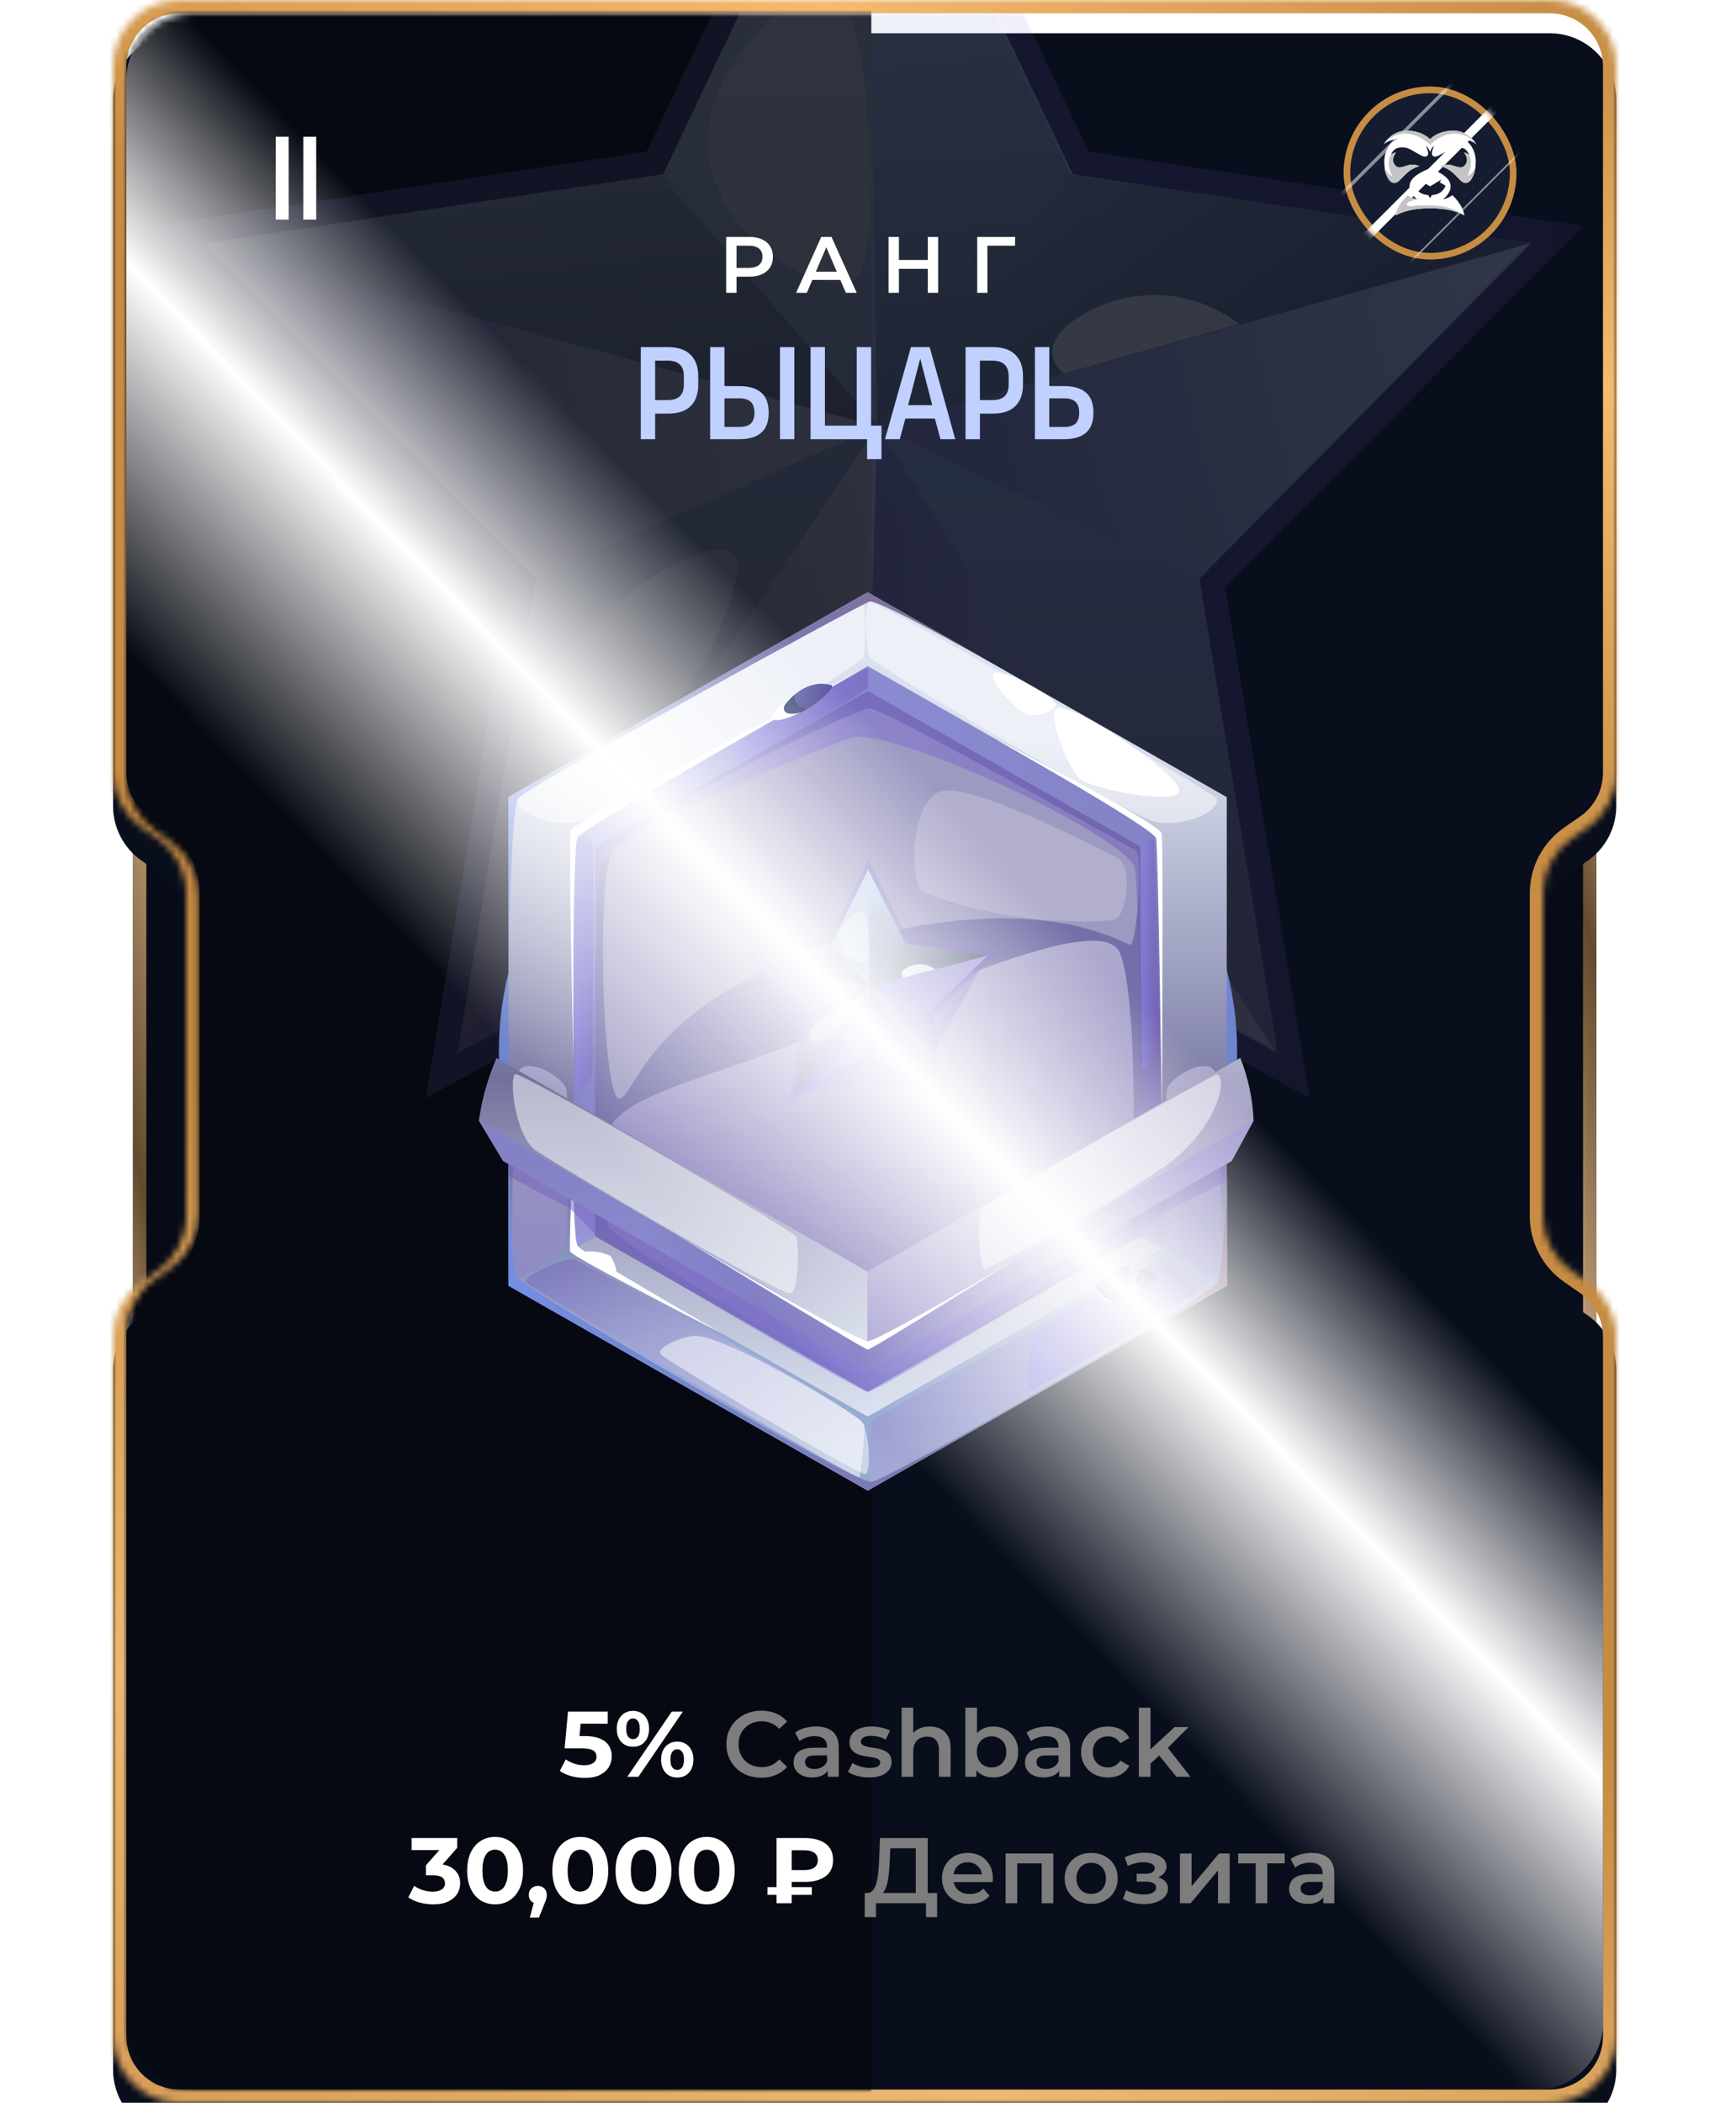 <svg width="261" height="316" viewBox="0 0 261 316" fill="none" xmlns="http://www.w3.org/2000/svg">
<g filter="url(#filter0_b_6297_50503)">
<path d="M25 309.983C22.239 309.983 20 307.745 20 304.983L20 12C20 9.238 22.239 7 25 7L57 7L57 309.983L25 309.983Z" fill="url(#paint0_linear_6297_50503)"/>
<path d="M25 308.983C22.791 308.983 21 307.193 21 304.983L21 12C21 9.791 22.791 8 25 8L56 8L56 308.983L25 308.983Z" stroke="url(#paint1_linear_6297_50503)" stroke-width="2"/>
</g>
<g filter="url(#filter1_b_6297_50503)">
<path d="M235 7C237.761 7 240 9.239 240 12L240 304.984C240 307.745 237.761 309.984 235 309.984L203 309.984L203 7L235 7Z" fill="url(#paint2_linear_6297_50503)"/>
<path d="M235 8C237.209 8 239 9.791 239 12L239 304.984C239 307.193 237.209 308.984 235 308.984L204 308.984L204 8L235 8Z" stroke="url(#paint3_linear_6297_50503)" stroke-width="2"/>
</g>
<mask id="path-5-inside-1_6297_50503" fill="white">
<path fill-rule="evenodd" clip-rule="evenodd" d="M17 10C17 4.477 21.477 0 27 0H233C238.523 0 243 4.477 243 10V116.123C243 119.396 241.398 122.462 238.711 124.332L236.289 126.016C233.602 127.885 232 130.952 232 134.225V157V160V182.775C232 186.048 233.602 189.115 236.289 190.984L238.711 192.668C241.398 194.538 243 197.604 243 200.877V306C243 311.523 238.523 316 233 316H27C21.477 316 17 311.523 17 306V200.877C17 197.604 18.602 194.538 21.289 192.668L23.711 190.984C26.398 189.115 28 186.048 28 182.775L28 160V157L28 134.225C28 130.952 26.398 127.885 23.711 126.016L21.289 124.332C18.602 122.462 17 119.396 17 116.123V10Z"/>
</mask>
<g filter="url(#filter2_i_6297_50503)">
<path fill-rule="evenodd" clip-rule="evenodd" d="M17 10C17 4.477 21.477 0 27 0H233C238.523 0 243 4.477 243 10V116.123C243 119.396 241.398 122.462 238.711 124.332L236.289 126.016C233.602 127.885 232 130.952 232 134.225V157V160V182.775C232 186.048 233.602 189.115 236.289 190.984L238.711 192.668C241.398 194.538 243 197.604 243 200.877V306C243 311.523 238.523 316 233 316H27C21.477 316 17 311.523 17 306V200.877C17 197.604 18.602 194.538 21.289 192.668L23.711 190.984C26.398 189.115 28 186.048 28 182.775L28 160V157L28 134.225C28 130.952 26.398 127.885 23.711 126.016L21.289 124.332C18.602 122.462 17 119.396 17 116.123V10Z" fill="#090E1C"/>
</g>
<path d="M28 160H30H28ZM28 157H26H28ZM21.289 124.332L22.431 122.69L21.289 124.332ZM21.289 192.668L20.147 191.026L21.289 192.668ZM238.711 192.668L237.569 194.31L238.711 192.668ZM23.711 126.016L22.569 127.658L23.711 126.016ZM236.289 126.016L235.147 124.374L236.289 126.016ZM238.711 124.332L239.853 125.974L238.711 124.332ZM236.289 190.984L237.431 189.342L236.289 190.984ZM23.711 190.984L24.853 192.626L23.711 190.984ZM233 -2H27V2H233V-2ZM245 116.123V10H241V116.123H245ZM237.431 127.658L239.853 125.974L237.569 122.69L235.147 124.374L237.431 127.658ZM234 157V134.225H230V157H234ZM234 160V157H230V160H234ZM234 182.775V160H230V182.775H234ZM239.853 191.026L237.431 189.342L235.147 192.626L237.569 194.31L239.853 191.026ZM245 306V200.877H241V306H245ZM27 318H233V314H27V318ZM15 200.877V306H19V200.877H15ZM22.431 194.31L24.853 192.626L22.569 189.342L20.147 191.026L22.431 194.31ZM30 182.775L30 160H26L26 182.775H30ZM30 160V157H26V160H30ZM30 157L30 134.225H26L26 157H30ZM24.853 124.374L22.431 122.69L20.147 125.974L22.569 127.658L24.853 124.374ZM15 10V116.123H19V10H15ZM22.431 122.69C20.282 121.194 19 118.741 19 116.123H15C15 120.051 16.923 123.73 20.147 125.974L22.431 122.69ZM19 200.877C19 198.259 20.282 195.806 22.431 194.31L20.147 191.026C16.923 193.27 15 196.949 15 200.877H19ZM27 314C22.582 314 19 310.418 19 306H15C15 312.627 20.373 318 27 318V314ZM241 306C241 310.418 237.418 314 233 314V318C239.627 318 245 312.627 245 306H241ZM237.569 194.31C239.718 195.806 241 198.259 241 200.877H245C245 196.949 243.077 193.27 239.853 191.026L237.569 194.31ZM30 134.225C30 130.297 28.077 126.618 24.853 124.374L22.569 127.658C24.718 129.153 26 131.606 26 134.225H30ZM235.147 124.374C231.923 126.618 230 130.297 230 134.225H234C234 131.606 235.282 129.153 237.431 127.658L235.147 124.374ZM241 116.123C241 118.741 239.718 121.194 237.569 122.69L239.853 125.974C243.077 123.73 245 120.051 245 116.123H241ZM230 182.775C230 186.703 231.923 190.382 235.147 192.626L237.431 189.342C235.282 187.847 234 185.394 234 182.775H230ZM27 -2C20.373 -2 15 3.373 15 10H19C19 5.582 22.582 2 27 2V-2ZM24.853 192.626C28.077 190.382 30 186.703 30 182.775H26C26 185.394 24.718 187.847 22.569 189.342L24.853 192.626ZM233 2C237.418 2 241 5.582 241 10H245C245 3.373 239.627 -2 233 -2V2Z" fill="url(#paint4_linear_6297_50503)" mask="url(#path-5-inside-1_6297_50503)"/>
<mask id="mask0_6297_50503" style="mask-type:alpha" maskUnits="userSpaceOnUse" x="19" y="2" width="222" height="312">
<path fill-rule="evenodd" clip-rule="evenodd" d="M19 12C19 6.477 23.477 2 29 2H231C236.523 2 241 6.477 241 12V116.602C241 119.867 239.406 122.927 236.73 124.798L234.465 126.382C231.789 128.253 230.195 131.312 230.195 134.577V157.013V159.975V182.41C230.195 185.675 231.789 188.735 234.465 190.606L236.73 192.19C239.406 194.061 241 197.12 241 200.385V304C241 309.523 236.523 314 231 314H29C23.477 314 19 309.523 19 304V200.386C19 197.121 20.594 194.062 23.27 192.191L25.537 190.606C28.213 188.735 29.807 185.675 29.807 182.41L29.807 157.013L29.807 134.577C29.807 131.312 28.213 128.253 25.537 126.382L23.27 124.796C20.594 122.925 19 119.866 19 116.601V12Z" fill="#090E1C"/>
</mask>
<g mask="url(#mask0_6297_50503)">
<rect x="18" y="317" width="317" height="113" transform="rotate(-90 18 317)" fill="#060911"/>
<g style="mix-blend-mode:hard-light" opacity="0.2">
<path style="mix-blend-mode:multiply" opacity="0.5" d="M130.461 128.767L64.028 165L76.73 88.281L23 33.972L97.244 22.767L130.461 -47L163.677 22.767L238 33.972L184.191 88.281L196.894 165L130.461 128.767Z" fill="url(#paint5_linear_6297_50503)"/>
<path d="M230.195 36.59L194.375 31.192L184.591 29.72L161.316 26.203L130.467 -38.575L99.696 26.203L30.738 36.59L80.603 86.973L68.847 158.13L130.467 124.514L192.087 158.13L180.331 86.973L230.195 36.59Z" fill="url(#paint6_linear_6297_50503)"/>
<path style="mix-blend-mode:multiply" opacity="0.5" d="M30.43 36.591L131.894 64.072L80.294 86.974L30.43 36.591Z" fill="url(#paint7_linear_6297_50503)"/>
<path style="mix-blend-mode:multiply" opacity="0.5" d="M229.875 36.591L131.883 64.072L180.011 86.974L229.875 36.591Z" fill="url(#paint8_linear_6297_50503)"/>
<path style="mix-blend-mode:multiply" opacity="0.5" d="M130.144 124.516L131.88 64.073L68.445 158.132L130.144 124.516Z" fill="url(#paint9_linear_6297_50503)"/>
<path style="mix-blend-mode:multiply" opacity="0.5" d="M191.772 158.132L131.888 64.073L130.152 124.516L191.772 158.132Z" fill="url(#paint10_linear_6297_50503)"/>
<path style="mix-blend-mode:color-dodge" opacity="0.5" d="M130.152 -38.575L131.888 64.071L160.923 26.203L130.152 -38.575Z" fill="url(#paint11_linear_6297_50503)"/>
<path style="mix-blend-mode:color-dodge" opacity="0.5" d="M229.875 36.59L131.883 64.072L160.918 26.203L229.875 36.59Z" fill="url(#paint12_linear_6297_50503)"/>
<path style="mix-blend-mode:color-dodge" opacity="0.5" d="M229.875 36.59L131.883 64.072L160.918 26.203L229.875 36.59Z" fill="url(#paint13_linear_6297_50503)"/>
<path style="mix-blend-mode:color-dodge" opacity="0.5" d="M99.309 26.203L131.894 64.072L30.43 36.59L99.309 26.203Z" fill="url(#paint14_linear_6297_50503)"/>
<g style="mix-blend-mode:color-dodge" opacity="0.8">
<path d="M160.686 48.697C155.558 53.195 159.976 56.14 159.976 56.14L186.328 48.697C182.614 45.86 178.121 44.33 173.507 44.33C168.894 44.33 164.401 45.86 160.686 48.697Z" fill="white"/>
</g>
<path style="mix-blend-mode:multiply" opacity="0.5" d="M68.848 158.131C68.848 158.131 115.556 135.312 130.468 128.932L192.246 158.131L130.626 124.516L68.848 158.131Z" fill="url(#paint15_linear_6297_50503)"/>
<g style="mix-blend-mode:soft-light" opacity="0.4">
<path d="M107.498 14.998C100.95 33.809 125.961 46.978 129.274 41.17C132.588 35.363 130.537 3.056 126.276 -1.36C122.016 -5.777 110.181 7.309 107.498 14.998Z" fill="#F7FFFF"/>
</g>
<g style="mix-blend-mode:soft-light" opacity="0.4">
<path d="M87.068 111.592C100.402 113.392 107.818 97.77 110.737 87.055C115.077 69.634 63.003 108.157 87.068 111.592Z" fill="#F7FFFF"/>
</g>
</g>
</g>
<g filter="url(#filter3_f_6297_50503)">
<ellipse cx="130.5" cy="158" rx="55.5" ry="52" fill="#6E85CF"/>
</g>
<path d="M130.45 89L76.449 119.784V193.215L130.45 224L184.436 193.215V119.784L130.45 89Z" fill="url(#paint16_linear_6297_50503)"/>
<path d="M86.219 187.656V125.343L130.451 100.132L174.684 125.343V187.656L130.451 212.868L86.219 187.656Z" fill="url(#paint17_linear_6297_50503)"/>
<path d="M89.473 185.789V127.196L130.449 103.838L171.426 127.196V185.789L130.449 209.148L89.473 185.789Z" fill="#736FA8"/>
<g style="mix-blend-mode:soft-light" opacity="0.5">
<path d="M77.8 119.982C77.131 121.947 82.861 124.375 86.913 123.505C90.966 122.635 128.957 100.624 129.881 98.658C130.159 95.914 130.159 93.149 129.881 90.404C128.544 90.404 78.127 119.013 77.8 119.982Z" fill="white"/>
</g>
<g style="mix-blend-mode:soft-light" opacity="0.5">
<path d="M182.901 119.982C183.57 121.947 177.84 124.375 173.787 123.505C169.735 122.635 132.029 100.427 130.749 98.658C130.095 97.746 129.882 90.404 130.749 90.404C132.086 90.404 182.503 119.013 182.901 119.982Z" fill="white"/>
</g>
<path style="mix-blend-mode:multiply" opacity="0.5" d="M77.687 161.743C77.317 163.932 76.436 191.741 77.687 191.952C78.938 192.162 84.796 188.204 85.123 186.337C85.45 184.47 85.549 165.449 85.123 163.624C84.696 161.799 78.341 158.079 77.687 161.743Z" fill="url(#paint18_linear_6297_50503)"/>
<path style="mix-blend-mode:multiply" opacity="0.5" d="M182.901 161.743C183.257 163.932 184.138 191.741 182.901 191.952C181.664 192.162 175.792 188.204 175.465 186.337C175.138 184.47 175.024 165.449 175.465 163.624C175.906 161.799 182.333 158.079 182.901 161.743Z" fill="url(#paint19_linear_6297_50503)"/>
<path style="mix-blend-mode:multiply" opacity="0.5" d="M79.109 192.71C79.764 193.665 128.404 222.049 129.129 222.049C129.499 222.049 129.982 215.03 129.982 214.202C129.982 212.012 86.986 189.468 86.233 189.257C85.095 188.948 78.441 191.742 79.109 192.71Z" fill="url(#paint20_linear_6297_50503)"/>
<path style="mix-blend-mode:multiply" opacity="0.5" d="M181.878 193.454C181.224 194.394 131.688 222.694 130.949 222.694C130.76 219.658 130.817 216.611 131.119 213.584C132.683 212.039 173.774 189.467 174.456 189.256C175.565 188.948 182.546 192.485 181.878 193.454Z" fill="url(#paint21_linear_6297_50503)"/>
<path style="mix-blend-mode:multiply" opacity="0.5" d="M91.351 184.231C88.507 168.004 90.057 166.979 110.46 160.115C130.863 153.25 165.371 135.577 168.399 143.269C171.428 150.962 170.39 183.614 169.693 185.382C168.996 187.151 133.394 207.379 130.451 207.435C127.508 207.492 91.664 186.056 91.351 184.231Z" fill="url(#paint22_linear_6297_50503)"/>
<g style="mix-blend-mode:soft-light" opacity="0.3">
<path d="M170.543 127.603C169.818 127.435 132.794 106.308 130.733 106.463C128.671 106.617 102.936 118.521 92.344 127.519C89.5 129.92 90.552 165.758 93.154 165.098C95.756 164.438 97.704 149.951 126.368 141.809C154.576 133.794 166.861 140.729 169.918 141.978C170.771 142.343 172.179 127.996 170.543 127.603Z" fill="white"/>
</g>
<path style="mix-blend-mode:multiply" opacity="0.5" d="M86.219 187.657V125.344L130.451 100.076L174.684 125.344V187.657L171.428 185.86C171.428 185.86 171.627 131.689 170.447 129.99C166.182 123.94 133.48 109.201 128.148 110.843C122.816 112.485 93.555 124.74 90.299 129.892C89.205 131.563 89.475 185.86 89.475 185.86L86.219 187.657Z" fill="url(#paint23_linear_6297_50503)"/>
<g style="mix-blend-mode:soft-light" opacity="0.2">
<path d="M138.713 133.921C149.732 138.877 166.339 138.975 167.86 138.02C169.382 137.066 170.377 130.103 168.003 128.924C165.628 127.745 146.675 117.792 141.699 118.873C136.723 119.954 136.765 132.981 138.713 133.921Z" fill="white"/>
</g>
<path d="M76.45 142.146C76.45 141.992 76.919 121.441 77.872 119.981C78.825 118.521 129.285 90.797 130.749 90.404C132.214 90.011 151.181 100.82 151.181 100.82L130.451 89L76.422 119.784L76.45 142.146Z" fill="url(#paint24_linear_6297_50503)"/>
<path d="M149.773 111.15C149.773 111.15 173.489 124.472 173.816 125.974C174.143 127.476 174.684 167.736 174.684 167.736C174.684 167.736 174.897 127.027 174.684 125.342C174.47 123.658 149.773 111.15 149.773 111.15Z" fill="white"/>
<path d="M86.221 159.497C86.221 159.497 85.424 125.807 85.822 124.712C86.221 123.617 130.453 100.132 130.453 100.132C130.453 100.132 87.799 124.234 86.875 125.765C85.95 127.295 86.221 159.497 86.221 159.497Z" fill="white"/>
<path style="mix-blend-mode:multiply" d="M76.451 193.215L130.479 224L184.508 193.215V176.497C184.508 176.497 183.997 191.096 182.902 192.878C181.807 194.661 133.423 222.512 130.949 222.694C128.475 222.877 79.109 193.875 77.688 191.952C76.266 190.029 76.394 155.791 76.394 155.791L76.451 193.215Z" fill="url(#paint25_linear_6297_50503)"/>
<path d="M86.219 171.709C86.219 171.709 86.062 186.069 86.873 187.263C87.683 188.456 108.655 200.43 108.655 200.43C108.655 200.43 85.906 188.835 85.707 188.077C85.508 187.319 86.219 171.709 86.219 171.709Z" fill="white"/>
<g style="mix-blend-mode:soft-light" opacity="0.5">
<path d="M104.49 200.739C102.883 200.739 98.419 202.508 99.386 203.547C100.352 204.586 126.94 220.392 129.969 221.515C130.964 221.88 130.865 215.633 129.542 213.612C128.974 212.741 109.424 200.725 104.49 200.739Z" fill="white"/>
</g>
<path d="M149.459 101.113C148.166 101.464 152.502 106.855 154.564 107.332C156.625 107.809 159.441 106.363 158.459 105.381C157.478 104.398 151.464 100.58 149.459 101.113Z" fill="white"/>
<path d="M159.071 106.463C157.095 106.982 160.721 115.489 162.27 117.005C163.82 118.521 177.612 121.217 177.285 118.718C176.958 116.219 161.83 105.733 159.071 106.463Z" fill="white"/>
<path style="mix-blend-mode:multiply" opacity="0.5" d="M155.347 200.88C154.181 205.891 154.366 208.853 155.02 208.881C155.674 208.91 179.29 194.886 179.93 194.282C180.57 193.679 176.148 189.622 174.371 189.903C172.594 190.183 155.788 198.999 155.347 200.88Z" fill="url(#paint26_linear_6297_50503)"/>
<path style="mix-blend-mode:multiply" opacity="0.5" d="M89.061 126.776C88.492 125.092 86.744 125.106 86.587 126.987C86.431 128.868 86.161 163.779 86.857 163.835C87.554 163.892 89.061 162.165 89.061 161.365C89.061 160.565 89.346 127.576 89.061 126.776Z" fill="url(#paint27_linear_6297_50503)"/>
<path style="mix-blend-mode:multiply" opacity="0.5" d="M171.812 126.984C171.726 127.658 171.385 160.675 171.812 160.675C172.238 160.675 174.2 159.116 174.2 158.316C174.2 157.516 173.717 126.353 173.489 126.184C173.262 126.016 171.883 126.451 171.812 126.984Z" fill="url(#paint28_linear_6297_50503)"/>
<path style="mix-blend-mode:multiply" opacity="0.5" d="M130.453 103.305C130.453 103.951 111.415 114.675 110.974 114.675C110.534 114.675 110.69 111.784 111.301 111.377C111.913 110.97 130.297 100.048 130.453 100.413C130.517 101.376 130.517 102.342 130.453 103.305Z" fill="url(#paint29_linear_6297_50503)"/>
<path d="M169.721 190.156C168.512 190.156 164.403 192.458 164.716 193.624C165.029 194.789 167.56 196.01 168.2 195.35C168.839 194.69 170.517 190.184 169.721 190.156Z" fill="#394773"/>
<path d="M171.286 190.968C170.874 191.347 169.964 192.695 170.831 193.355C171.698 194.015 174.243 192.274 173.859 191.755C173.475 191.235 171.826 190.477 171.286 190.968Z" fill="#394773"/>
<path style="mix-blend-mode:multiply" opacity="0.5" d="M165.314 192.457C164.304 193.861 168.456 194.717 168.996 193.566C169.537 192.415 170.418 190.029 169.721 190.155C168.121 190.649 166.627 191.429 165.314 192.457Z" fill="url(#paint30_linear_6297_50503)"/>
<path d="M164.73 193.286C165.014 194.07 165.568 194.73 166.294 195.153C167.261 195.715 168.1 195.588 168.341 195.153C168.102 195.434 167.773 195.626 167.409 195.697C167.044 195.768 166.666 195.715 166.336 195.546C164.417 194.648 164.73 193.286 164.73 193.286Z" fill="#DAE1EF"/>
<path style="mix-blend-mode:multiply" opacity="0.5" d="M171.743 190.996C170.804 191.993 171.544 193.439 172.07 193.355C172.596 193.27 174.16 192.246 173.861 191.754C173.563 191.263 171.956 190.786 171.743 190.996Z" fill="url(#paint31_linear_6297_50503)"/>
<path d="M171.285 190.969C171.285 190.969 170.418 192.134 170.773 192.808C171.128 193.481 171.598 193.481 171.598 193.481C171.598 193.481 170.489 194.113 170.29 193.369C170.234 192.918 170.296 192.461 170.47 192.041C170.644 191.62 170.925 191.251 171.285 190.969Z" fill="#DAE1EF"/>
<path d="M124.895 102.938C121.98 102.18 119.634 104.033 118.355 105.465C117.075 106.897 117.786 107.753 119.392 107.473C120.999 107.192 126.118 103.261 124.895 102.938Z" fill="#394773"/>
<path style="mix-blend-mode:multiply" opacity="0.5" d="M124.89 102.939C123.972 102.756 123.025 102.778 122.117 103.004C121.209 103.23 120.364 103.654 119.644 104.244C118.862 104.932 120.397 106.869 121.463 106.462C122.53 106.055 125.786 103.248 124.89 102.939Z" fill="url(#paint32_linear_6297_50503)"/>
<path d="M119.077 104.736C119.077 104.736 115.792 106.856 116.162 107.909C116.532 108.962 120.427 107.038 120.427 107.038C120.427 107.038 118.394 107.698 117.925 106.8C117.456 105.901 119.077 104.736 119.077 104.736Z" fill="white"/>
<path d="M88.094 188.077C86.544 188.456 91.136 191.572 92.217 191.727C93.297 191.881 92.217 189.172 91.705 188.695C90.575 188.184 89.331 187.972 88.094 188.077Z" fill="white"/>
<path d="M130.408 191.083L74.659 158.979C73.348 161.981 72.454 165.145 72 168.384L75.64 174.448L130.408 205.864L185.176 174.448L188.461 168.384C188.36 165.158 187.687 161.974 186.47 158.979L130.408 191.083Z" fill="url(#paint33_linear_6297_50503)"/>
<path d="M75.64 174.447L72 168.383L130.408 202.157L188.475 168.383L185.162 174.447L130.408 205.863L75.64 174.447Z" fill="url(#paint34_linear_6297_50503)"/>
<path style="mix-blend-mode:multiply" opacity="0.5" d="M72 168.383L75.64 174.447L76.465 174.952V176.763C76.465 176.763 79.578 178.335 85.706 181.648C85.92 181.761 89.574 185.565 89.574 185.565C89.574 185.565 129.015 209.148 130.451 209.148C132.285 209.148 171.428 185.088 171.428 185.088C171.428 185.088 174.47 182.561 174.783 182.378L184.437 177.437V174.868L185.176 174.447L188.461 168.383L130.408 202.157L72 168.383Z" fill="url(#paint35_linear_6297_50503)"/>
<path style="mix-blend-mode:multiply" opacity="0.5" d="M130.406 191.083V202.158L188.459 168.384C188.306 165.164 187.634 161.989 186.468 158.979L130.406 191.083Z" fill="url(#paint36_linear_6297_50503)"/>
<g style="mix-blend-mode:soft-light" opacity="0.5">
<path d="M77.53 161.42C76.463 161.42 77.331 170.741 80.573 172.875C85.719 176.286 116.744 194.282 118.777 194.352C120.199 194.352 120.113 186.449 119.687 185.845C118.919 184.68 79.108 161.42 77.53 161.42Z" fill="white"/>
</g>
<g style="mix-blend-mode:soft-light" opacity="0.5">
<path d="M147.639 181.508C146.971 182.196 147.056 190.899 148.208 190.646C157.579 186.151 166.607 180.99 175.222 175.205C183.497 169.211 184.663 161.308 182.801 161.476C182.744 161.42 149.033 180.09 147.639 181.508Z" fill="white"/>
</g>
<path d="M102 185.733C102 185.733 128.687 201.54 130.436 201.54C132.185 201.54 153.455 188.766 153.455 188.766C153.455 188.766 131.076 202.803 130.479 202.803C129.882 202.803 102 185.733 102 185.733Z" fill="white"/>
<path style="mix-blend-mode:multiply" opacity="0.5" d="M130.537 159.399L118.565 165.618L120.854 152.451L111.172 143.13L124.551 141.207L130.537 129.232L136.523 141.207L149.916 143.13L140.22 152.451L142.509 165.618L130.537 159.399Z" fill="url(#paint37_linear_6297_50503)"/>
<path d="M148.51 143.578L142.055 142.652L140.292 142.399L136.097 141.796L130.538 130.678L124.993 141.796L112.566 143.578L121.552 152.225L119.434 164.438L130.538 158.669L141.643 164.438L139.524 152.225L148.51 143.578Z" fill="url(#paint38_linear_6297_50503)"/>
<path style="mix-blend-mode:multiply" opacity="0.5" d="M112.508 143.578L130.792 148.295L121.494 152.225L112.508 143.578Z" fill="url(#paint39_linear_6297_50503)"/>
<path style="mix-blend-mode:multiply" opacity="0.5" d="M148.452 143.578L130.793 148.295L139.466 152.225L148.452 143.578Z" fill="url(#paint40_linear_6297_50503)"/>
<path style="mix-blend-mode:multiply" opacity="0.5" d="M130.478 158.67L130.791 148.296L119.359 164.439L130.478 158.67Z" fill="url(#paint41_linear_6297_50503)"/>
<path style="mix-blend-mode:multiply" opacity="0.5" d="M141.585 164.439L130.793 148.296L130.48 158.67L141.585 164.439Z" fill="url(#paint42_linear_6297_50503)"/>
<path style="mix-blend-mode:color-dodge" opacity="0.5" d="M130.48 130.678L130.793 148.295L136.026 141.796L130.48 130.678Z" fill="url(#paint43_linear_6297_50503)"/>
<path style="mix-blend-mode:color-dodge" opacity="0.5" d="M148.452 143.579L130.793 148.295L136.025 141.796L148.452 143.579Z" fill="url(#paint44_linear_6297_50503)"/>
<path style="mix-blend-mode:color-dodge" opacity="0.5" d="M148.452 143.579L130.793 148.295L136.025 141.796L148.452 143.579Z" fill="url(#paint45_linear_6297_50503)"/>
<path style="mix-blend-mode:color-dodge" opacity="0.5" d="M124.92 141.796L130.792 148.295L112.508 143.579L124.92 141.796Z" fill="url(#paint46_linear_6297_50503)"/>
<g style="mix-blend-mode:color-dodge" opacity="0.8">
<path d="M135.982 145.656C135.058 146.428 135.854 146.933 135.854 146.933L140.603 145.656C139.933 145.169 139.124 144.906 138.292 144.906C137.461 144.906 136.651 145.169 135.982 145.656Z" fill="white"/>
</g>
<path style="mix-blend-mode:multiply" opacity="0.5" d="M119.434 164.436C119.434 164.436 127.851 160.52 130.538 159.425L141.671 164.436L130.566 158.667L119.434 164.436Z" fill="url(#paint47_linear_6297_50503)"/>
<path style="mix-blend-mode:multiply" opacity="0.5" d="M112.508 143.578L130.792 148.295L120.754 156.83L112.508 143.578Z" fill="url(#paint48_linear_6297_50503)"/>
<path style="mix-blend-mode:multiply" opacity="0.5" d="M148.452 143.578L130.793 148.295L140.518 157.967L148.452 143.578Z" fill="url(#paint49_linear_6297_50503)"/>
<path style="mix-blend-mode:multiply" opacity="0.5" d="M119.434 164.439L130.794 148.296L141.642 164.439L130.538 162.713L119.434 164.439Z" fill="url(#paint50_linear_6297_50503)"/>
<g style="mix-blend-mode:soft-light" opacity="0.4">
<path d="M126.399 139.872C125.219 143.101 129.726 145.361 130.323 144.364C130.921 143.368 130.551 137.823 129.783 137.065C129.015 136.307 126.883 138.553 126.399 139.872Z" fill="#F7FFFF"/>
</g>
<g style="mix-blend-mode:soft-light" opacity="0.4">
<path d="M122.716 156.45C125.119 156.759 126.456 154.077 126.982 152.238C127.764 149.248 118.38 155.86 122.716 156.45Z" fill="#F7FFFF"/>
</g>
<path d="M100.397 52.16C101.931 52.16 103.077 52.547 103.837 53.32C104.597 54.08 104.977 55.147 104.977 56.52V57.82C104.977 59.193 104.597 60.26 103.837 61.02C103.077 61.78 101.931 62.16 100.397 62.16H98.497V66H96.337V52.16H100.397ZM98.497 60.12H100.397C102.011 60.12 102.817 59.353 102.817 57.82V56.52C102.817 55.76 102.617 55.187 102.217 54.8C101.831 54.4 101.224 54.2 100.397 54.2H98.497V60.12ZM108.927 58.02H111.147C112.587 58.02 113.68 58.34 114.427 58.98C115.187 59.62 115.567 60.633 115.567 62.02C115.567 63.393 115.187 64.4 114.427 65.04C113.68 65.68 112.587 66 111.147 66H106.767V52.16H108.927V58.02ZM117.267 66V52.16H119.427V66H117.267ZM108.927 64.16H111.147C111.947 64.16 112.527 63.987 112.887 63.64C113.247 63.28 113.427 62.74 113.427 62.02C113.427 61.3 113.247 60.76 112.887 60.4C112.527 60.04 111.947 59.86 111.147 59.86H108.927V64.16ZM124.025 52.16V63.96H128.805V52.16H130.965V63.96H132.525V69H130.365V66H121.865V52.16H124.025ZM143.615 66H141.395L140.555 62.9H136.115L135.275 66H133.055L136.955 52.16H139.775L143.615 66ZM138.355 53.88L136.535 60.88H140.155L138.355 53.88ZM149.225 52.16C150.759 52.16 151.905 52.547 152.665 53.32C153.425 54.08 153.805 55.147 153.805 56.52V57.82C153.805 59.193 153.425 60.26 152.665 61.02C151.905 61.78 150.759 62.16 149.225 62.16H147.325V66H145.165V52.16H149.225ZM147.325 60.12H149.225C150.839 60.12 151.645 59.353 151.645 57.82V56.52C151.645 55.76 151.445 55.187 151.045 54.8C150.659 54.4 150.052 54.2 149.225 54.2H147.325V60.12ZM157.755 52.16V58.02L159.975 58.02C161.415 58.02 162.508 58.34 163.255 58.98C164.015 59.62 164.395 60.633 164.395 62.02C164.395 63.393 164.015 64.4 163.255 65.04C162.508 65.68 161.415 66 159.975 66H155.595V52.16H157.755ZM159.975 64.16C160.775 64.16 161.355 63.987 161.715 63.64C162.075 63.28 162.255 62.74 162.255 62.02C162.255 61.3 162.075 60.76 161.715 60.4C161.355 60.04 160.775 59.86 159.975 59.86L157.755 59.86V64.16H159.975Z" fill="#C0D0FF"/>
<path d="M109.176 44V35.6H112.632C113.376 35.6 114.012 35.72 114.54 35.96C115.076 36.2 115.488 36.544 115.776 36.992C116.064 37.44 116.208 37.972 116.208 38.588C116.208 39.204 116.064 39.736 115.776 40.184C115.488 40.632 115.076 40.976 114.54 41.216C114.012 41.456 113.376 41.576 112.632 41.576H110.04L110.736 40.844V44H109.176ZM110.736 41.012L110.04 40.256H112.56C113.248 40.256 113.764 40.112 114.108 39.824C114.46 39.528 114.636 39.116 114.636 38.588C114.636 38.052 114.46 37.64 114.108 37.352C113.764 37.064 113.248 36.92 112.56 36.92H110.04L110.736 36.152V41.012ZM119.694 44L123.474 35.6H125.01L128.802 44H127.17L123.918 36.428H124.542L121.302 44H119.694ZM121.434 42.056L121.854 40.832H126.39L126.81 42.056H121.434ZM139.494 35.6H141.054V44H139.494V35.6ZM135.15 44H133.59V35.6H135.15V44ZM139.614 40.4H135.018V39.068H139.614V40.4ZM146.922 44V35.6H152.622L152.61 36.92H148.086L148.446 36.548L148.458 44H146.922Z" fill="white"/>
<path d="M65.128 286.168C64.447 286.168 63.77 286.079 63.098 285.902C62.426 285.715 61.857 285.454 61.39 285.118L62.272 283.382C62.646 283.653 63.08 283.867 63.574 284.026C64.069 284.185 64.568 284.264 65.072 284.264C65.642 284.264 66.09 284.152 66.416 283.928C66.743 283.704 66.906 283.396 66.906 283.004C66.906 282.631 66.762 282.337 66.472 282.122C66.183 281.907 65.716 281.8 65.072 281.8H64.036V280.302L66.766 277.208L67.018 278.02H61.88V276.2H68.74V277.67L66.024 280.764L64.876 280.106H65.534C66.738 280.106 67.648 280.377 68.264 280.918C68.88 281.459 69.188 282.155 69.188 283.004C69.188 283.555 69.044 284.073 68.754 284.558C68.465 285.034 68.022 285.421 67.424 285.72C66.827 286.019 66.062 286.168 65.128 286.168ZM74.436 286.168C73.633 286.168 72.914 285.972 72.279 285.58C71.645 285.179 71.145 284.6 70.781 283.844C70.418 283.088 70.236 282.173 70.236 281.1C70.236 280.027 70.418 279.112 70.781 278.356C71.145 277.6 71.645 277.026 72.279 276.634C72.914 276.233 73.633 276.032 74.436 276.032C75.248 276.032 75.966 276.233 76.591 276.634C77.226 277.026 77.725 277.6 78.09 278.356C78.454 279.112 78.635 280.027 78.635 281.1C78.635 282.173 78.454 283.088 78.09 283.844C77.725 284.6 77.226 285.179 76.591 285.58C75.966 285.972 75.248 286.168 74.436 286.168ZM74.436 284.25C74.818 284.25 75.15 284.143 75.43 283.928C75.719 283.713 75.943 283.373 76.102 282.906C76.269 282.439 76.353 281.837 76.353 281.1C76.353 280.363 76.269 279.761 76.102 279.294C75.943 278.827 75.719 278.487 75.43 278.272C75.15 278.057 74.818 277.95 74.436 277.95C74.062 277.95 73.731 278.057 73.442 278.272C73.162 278.487 72.938 278.827 72.769 279.294C72.611 279.761 72.531 280.363 72.531 281.1C72.531 281.837 72.611 282.439 72.769 282.906C72.938 283.373 73.162 283.713 73.442 283.928C73.731 284.143 74.062 284.25 74.436 284.25ZM79.644 288.156L80.568 284.796L80.876 286.056C80.474 286.056 80.143 285.939 79.882 285.706C79.63 285.473 79.504 285.151 79.504 284.74C79.504 284.329 79.634 284.003 79.896 283.76C80.157 283.517 80.479 283.396 80.862 283.396C81.254 283.396 81.576 283.522 81.828 283.774C82.08 284.017 82.206 284.339 82.206 284.74C82.206 284.861 82.196 284.983 82.178 285.104C82.159 285.216 82.122 285.356 82.066 285.524C82.019 285.683 81.94 285.888 81.828 286.14L81.03 288.156H79.644ZM87.246 286.168C86.443 286.168 85.725 285.972 85.09 285.58C84.455 285.179 83.956 284.6 83.592 283.844C83.228 283.088 83.046 282.173 83.046 281.1C83.046 280.027 83.228 279.112 83.592 278.356C83.956 277.6 84.455 277.026 85.09 276.634C85.725 276.233 86.443 276.032 87.246 276.032C88.058 276.032 88.777 276.233 89.402 276.634C90.037 277.026 90.536 277.6 90.9 278.356C91.264 279.112 91.446 280.027 91.446 281.1C91.446 282.173 91.264 283.088 90.9 283.844C90.536 284.6 90.037 285.179 89.402 285.58C88.777 285.972 88.058 286.168 87.246 286.168ZM87.246 284.25C87.629 284.25 87.96 284.143 88.24 283.928C88.529 283.713 88.753 283.373 88.912 282.906C89.08 282.439 89.164 281.837 89.164 281.1C89.164 280.363 89.08 279.761 88.912 279.294C88.753 278.827 88.529 278.487 88.24 278.272C87.96 278.057 87.629 277.95 87.246 277.95C86.873 277.95 86.541 278.057 86.252 278.272C85.972 278.487 85.748 278.827 85.58 279.294C85.421 279.761 85.342 280.363 85.342 281.1C85.342 281.837 85.421 282.439 85.58 282.906C85.748 283.373 85.972 283.713 86.252 283.928C86.541 284.143 86.873 284.25 87.246 284.25ZM96.748 286.168C95.945 286.168 95.227 285.972 94.592 285.58C93.957 285.179 93.458 284.6 93.094 283.844C92.73 283.088 92.548 282.173 92.548 281.1C92.548 280.027 92.73 279.112 93.094 278.356C93.458 277.6 93.957 277.026 94.592 276.634C95.227 276.233 95.945 276.032 96.748 276.032C97.56 276.032 98.279 276.233 98.904 276.634C99.539 277.026 100.038 277.6 100.402 278.356C100.766 279.112 100.948 280.027 100.948 281.1C100.948 282.173 100.766 283.088 100.402 283.844C100.038 284.6 99.539 285.179 98.904 285.58C98.279 285.972 97.56 286.168 96.748 286.168ZM96.748 284.25C97.131 284.25 97.462 284.143 97.742 283.928C98.031 283.713 98.255 283.373 98.414 282.906C98.582 282.439 98.666 281.837 98.666 281.1C98.666 280.363 98.582 279.761 98.414 279.294C98.255 278.827 98.031 278.487 97.742 278.272C97.462 278.057 97.131 277.95 96.748 277.95C96.375 277.95 96.043 278.057 95.754 278.272C95.474 278.487 95.25 278.827 95.082 279.294C94.923 279.761 94.844 280.363 94.844 281.1C94.844 281.837 94.923 282.439 95.082 282.906C95.25 283.373 95.474 283.713 95.754 283.928C96.043 284.143 96.375 284.25 96.748 284.25ZM106.25 286.168C105.447 286.168 104.729 285.972 104.094 285.58C103.459 285.179 102.96 284.6 102.596 283.844C102.232 283.088 102.05 282.173 102.05 281.1C102.05 280.027 102.232 279.112 102.596 278.356C102.96 277.6 103.459 277.026 104.094 276.634C104.729 276.233 105.447 276.032 106.25 276.032C107.062 276.032 107.781 276.233 108.406 276.634C109.041 277.026 109.54 277.6 109.904 278.356C110.268 279.112 110.45 280.027 110.45 281.1C110.45 282.173 110.268 283.088 109.904 283.844C109.54 284.6 109.041 285.179 108.406 285.58C107.781 285.972 107.062 286.168 106.25 286.168ZM106.25 284.25C106.633 284.25 106.964 284.143 107.244 283.928C107.533 283.713 107.757 283.373 107.916 282.906C108.084 282.439 108.168 281.837 108.168 281.1C108.168 280.363 108.084 279.761 107.916 279.294C107.757 278.827 107.533 278.487 107.244 278.272C106.964 278.057 106.633 277.95 106.25 277.95C105.877 277.95 105.545 278.057 105.256 278.272C104.976 278.487 104.752 278.827 104.584 279.294C104.425 279.761 104.346 280.363 104.346 281.1C104.346 281.837 104.425 282.439 104.584 282.906C104.752 283.373 104.976 283.713 105.256 283.928C105.545 284.143 105.877 284.25 106.25 284.25ZM116.749 286V276.2H120.991C122.297 276.2 123.333 276.475 124.099 277.026C124.864 277.577 125.247 278.403 125.247 279.504C125.247 280.596 124.864 281.417 124.099 281.968C123.333 282.519 122.297 282.794 120.991 282.794H118.009L119.031 281.786V286H116.749ZM119.031 282.024L118.009 281.016H120.977C121.602 281.016 122.087 280.89 122.433 280.638C122.778 280.377 122.951 280.003 122.951 279.518C122.951 279.042 122.778 278.678 122.433 278.426C122.087 278.174 121.602 278.048 120.977 278.048H118.009L119.031 276.97V282.024ZM115.391 284.74V283.578H122.055V284.74H115.391Z" fill="white"/>
<path d="M137.687 285.16V277.74H133.851L133.781 279.476C133.753 280.129 133.711 280.75 133.655 281.338C133.608 281.917 133.529 282.444 133.417 282.92C133.314 283.396 133.169 283.793 132.983 284.11C132.796 284.427 132.567 284.637 132.297 284.74L130.337 284.46C130.691 284.479 130.981 284.357 131.205 284.096C131.438 283.835 131.62 283.471 131.751 283.004C131.881 282.537 131.979 281.991 132.045 281.366C132.11 280.731 132.157 280.045 132.185 279.308L132.297 276.2H139.479V285.16H137.687ZM130.001 288.086L130.015 284.46H140.893V288.086H139.213V286H131.695V288.086H130.001ZM145.76 286.098C144.929 286.098 144.201 285.935 143.576 285.608C142.96 285.272 142.479 284.815 142.134 284.236C141.798 283.657 141.63 282.999 141.63 282.262C141.63 281.515 141.793 280.857 142.12 280.288C142.456 279.709 142.913 279.257 143.492 278.93C144.08 278.603 144.747 278.44 145.494 278.44C146.222 278.44 146.87 278.599 147.44 278.916C148.009 279.233 148.457 279.681 148.784 280.26C149.11 280.839 149.274 281.52 149.274 282.304C149.274 282.379 149.269 282.463 149.26 282.556C149.26 282.649 149.255 282.738 149.246 282.822H143.016V281.66H148.322L147.636 282.024C147.645 281.595 147.556 281.217 147.37 280.89C147.183 280.563 146.926 280.307 146.6 280.12C146.282 279.933 145.914 279.84 145.494 279.84C145.064 279.84 144.686 279.933 144.36 280.12C144.042 280.307 143.79 280.568 143.604 280.904C143.426 281.231 143.338 281.618 143.338 282.066V282.346C143.338 282.794 143.44 283.191 143.646 283.536C143.851 283.881 144.14 284.147 144.514 284.334C144.887 284.521 145.316 284.614 145.802 284.614C146.222 284.614 146.6 284.549 146.936 284.418C147.272 284.287 147.57 284.082 147.832 283.802L148.77 284.88C148.434 285.272 148.009 285.575 147.496 285.79C146.992 285.995 146.413 286.098 145.76 286.098ZM151.188 286V278.524H158.356V286H156.62V279.602L157.026 280.008H152.532L152.938 279.602V286H151.188ZM164.049 286.098C163.284 286.098 162.602 285.935 162.005 285.608C161.408 285.272 160.936 284.815 160.591 284.236C160.246 283.657 160.073 282.999 160.073 282.262C160.073 281.515 160.246 280.857 160.591 280.288C160.936 279.709 161.408 279.257 162.005 278.93C162.602 278.603 163.284 278.44 164.049 278.44C164.824 278.44 165.51 278.603 166.107 278.93C166.714 279.257 167.185 279.705 167.521 280.274C167.866 280.843 168.039 281.506 168.039 282.262C168.039 282.999 167.866 283.657 167.521 284.236C167.185 284.815 166.714 285.272 166.107 285.608C165.51 285.935 164.824 286.098 164.049 286.098ZM164.049 284.6C164.478 284.6 164.861 284.507 165.197 284.32C165.533 284.133 165.794 283.863 165.981 283.508C166.177 283.153 166.275 282.738 166.275 282.262C166.275 281.777 166.177 281.361 165.981 281.016C165.794 280.661 165.533 280.391 165.197 280.204C164.861 280.017 164.483 279.924 164.063 279.924C163.634 279.924 163.251 280.017 162.915 280.204C162.588 280.391 162.327 280.661 162.131 281.016C161.935 281.361 161.837 281.777 161.837 282.262C161.837 282.738 161.935 283.153 162.131 283.508C162.327 283.863 162.588 284.133 162.915 284.32C163.251 284.507 163.629 284.6 164.049 284.6ZM172.024 286.126C172.715 286.126 173.326 286.028 173.858 285.832C174.4 285.636 174.824 285.365 175.132 285.02C175.44 284.665 175.594 284.259 175.594 283.802C175.594 283.233 175.356 282.785 174.88 282.458C174.404 282.122 173.751 281.954 172.92 281.954L172.864 282.332C173.35 282.332 173.779 282.253 174.152 282.094C174.535 281.935 174.834 281.716 175.048 281.436C175.272 281.147 175.384 280.825 175.384 280.47C175.384 280.041 175.23 279.667 174.922 279.35C174.614 279.033 174.194 278.79 173.662 278.622C173.13 278.454 172.524 278.384 171.842 278.412C171.394 278.421 170.942 278.487 170.484 278.608C170.036 278.72 169.574 278.883 169.098 279.098L169.546 280.386C169.957 280.209 170.358 280.073 170.75 279.98C171.152 279.887 171.539 279.84 171.912 279.84C172.267 279.84 172.57 279.877 172.822 279.952C173.074 280.017 173.266 280.12 173.396 280.26C173.536 280.391 173.606 280.545 173.606 280.722C173.606 280.899 173.55 281.053 173.438 281.184C173.326 281.315 173.163 281.413 172.948 281.478C172.743 281.543 172.491 281.576 172.192 281.576H170.89V282.752H172.332C172.808 282.752 173.172 282.831 173.424 282.99C173.686 283.139 173.816 283.363 173.816 283.662C173.816 283.867 173.737 284.049 173.578 284.208C173.429 284.367 173.214 284.488 172.934 284.572C172.654 284.647 172.318 284.684 171.926 284.684C171.469 284.684 171.012 284.628 170.554 284.516C170.097 284.404 169.686 284.245 169.322 284.04L168.832 285.342C169.28 285.594 169.78 285.79 170.33 285.93C170.89 286.061 171.455 286.126 172.024 286.126ZM177.397 286V278.524H179.147V283.452L183.277 278.524H184.873V286H183.123V281.072L179.007 286H177.397ZM188.781 286V279.588L189.187 280.008H186.149V278.524H193.149V280.008H190.125L190.531 279.588V286H188.781ZM198.954 286V284.488L198.856 284.166V281.52C198.856 281.007 198.702 280.61 198.394 280.33C198.086 280.041 197.62 279.896 196.994 279.896C196.574 279.896 196.159 279.961 195.748 280.092C195.347 280.223 195.006 280.405 194.726 280.638L194.04 279.364C194.442 279.056 194.918 278.827 195.468 278.678C196.028 278.519 196.607 278.44 197.204 278.44C198.287 278.44 199.122 278.701 199.71 279.224C200.308 279.737 200.606 280.535 200.606 281.618V286H198.954ZM196.602 286.098C196.042 286.098 195.552 286.005 195.132 285.818C194.712 285.622 194.386 285.356 194.152 285.02C193.928 284.675 193.816 284.287 193.816 283.858C193.816 283.438 193.914 283.06 194.11 282.724C194.316 282.388 194.647 282.122 195.104 281.926C195.562 281.73 196.168 281.632 196.924 281.632H199.094V282.794H197.05C196.453 282.794 196.052 282.892 195.846 283.088C195.641 283.275 195.538 283.508 195.538 283.788C195.538 284.105 195.664 284.357 195.916 284.544C196.168 284.731 196.518 284.824 196.966 284.824C197.396 284.824 197.778 284.726 198.114 284.53C198.46 284.334 198.707 284.045 198.856 283.662L199.15 284.712C198.982 285.151 198.679 285.491 198.24 285.734C197.811 285.977 197.265 286.098 196.602 286.098Z" fill="#7D7D7D"/>
<path d="M87.902 267.168C87.221 267.168 86.544 267.079 85.872 266.902C85.21 266.715 84.64 266.454 84.164 266.118L85.06 264.382C85.434 264.653 85.863 264.867 86.348 265.026C86.843 265.185 87.342 265.264 87.846 265.264C88.416 265.264 88.864 265.152 89.19 264.928C89.517 264.704 89.68 264.391 89.68 263.99C89.68 263.738 89.615 263.514 89.484 263.318C89.354 263.122 89.12 262.973 88.784 262.87C88.458 262.767 87.996 262.716 87.398 262.716H84.892L85.396 257.2H91.374V259.02H86.208L87.384 257.984L87.034 261.918L85.858 260.882H87.93C88.901 260.882 89.68 261.017 90.268 261.288C90.866 261.549 91.3 261.909 91.57 262.366C91.841 262.823 91.976 263.341 91.976 263.92C91.976 264.499 91.832 265.035 91.542 265.53C91.253 266.015 90.805 266.412 90.198 266.72C89.601 267.019 88.836 267.168 87.902 267.168ZM94.311 267L101.003 257.2H102.669L95.977 267H94.311ZM95.165 262.492C94.689 262.492 94.269 262.385 93.905 262.17C93.541 261.946 93.251 261.633 93.037 261.232C92.831 260.821 92.729 260.341 92.729 259.79C92.729 259.239 92.831 258.763 93.037 258.362C93.251 257.961 93.541 257.648 93.905 257.424C94.269 257.2 94.689 257.088 95.165 257.088C95.641 257.088 96.061 257.2 96.425 257.424C96.789 257.648 97.073 257.961 97.279 258.362C97.484 258.763 97.587 259.239 97.587 259.79C97.587 260.341 97.484 260.821 97.279 261.232C97.073 261.633 96.789 261.946 96.425 262.17C96.061 262.385 95.641 262.492 95.165 262.492ZM95.165 261.344C95.473 261.344 95.72 261.218 95.907 260.966C96.093 260.705 96.187 260.313 96.187 259.79C96.187 259.267 96.093 258.88 95.907 258.628C95.72 258.367 95.473 258.236 95.165 258.236C94.866 258.236 94.619 258.367 94.423 258.628C94.236 258.88 94.143 259.267 94.143 259.79C94.143 260.303 94.236 260.691 94.423 260.952C94.619 261.213 94.866 261.344 95.165 261.344ZM101.815 267.112C101.348 267.112 100.928 267.005 100.555 266.79C100.191 266.566 99.906 266.253 99.701 265.852C99.495 265.441 99.393 264.961 99.393 264.41C99.393 263.859 99.495 263.383 99.701 262.982C99.906 262.581 100.191 262.268 100.555 262.044C100.928 261.82 101.348 261.708 101.815 261.708C102.3 261.708 102.725 261.82 103.089 262.044C103.453 262.268 103.737 262.581 103.943 262.982C104.148 263.383 104.251 263.859 104.251 264.41C104.251 264.961 104.148 265.441 103.943 265.852C103.737 266.253 103.453 266.566 103.089 266.79C102.725 267.005 102.3 267.112 101.815 267.112ZM101.815 265.964C102.123 265.964 102.37 265.838 102.557 265.586C102.743 265.325 102.837 264.933 102.837 264.41C102.837 263.897 102.743 263.509 102.557 263.248C102.37 262.987 102.123 262.856 101.815 262.856C101.516 262.856 101.269 262.987 101.073 263.248C100.886 263.5 100.793 263.887 100.793 264.41C100.793 264.933 100.886 265.325 101.073 265.586C101.269 265.838 101.516 265.964 101.815 265.964Z" fill="white"/>
<path d="M114.445 267.14C113.698 267.14 113.003 267.019 112.359 266.776C111.724 266.524 111.169 266.174 110.693 265.726C110.226 265.269 109.862 264.732 109.601 264.116C109.339 263.5 109.209 262.828 109.209 262.1C109.209 261.372 109.339 260.7 109.601 260.084C109.862 259.468 110.231 258.936 110.707 258.488C111.183 258.031 111.738 257.681 112.373 257.438C113.007 257.186 113.703 257.06 114.459 257.06C115.261 257.06 115.994 257.2 116.657 257.48C117.319 257.751 117.879 258.157 118.337 258.698L117.161 259.804C116.806 259.421 116.409 259.137 115.971 258.95C115.532 258.754 115.056 258.656 114.543 258.656C114.029 258.656 113.558 258.74 113.129 258.908C112.709 259.076 112.34 259.314 112.023 259.622C111.715 259.93 111.472 260.294 111.295 260.714C111.127 261.134 111.043 261.596 111.043 262.1C111.043 262.604 111.127 263.066 111.295 263.486C111.472 263.906 111.715 264.27 112.023 264.578C112.34 264.886 112.709 265.124 113.129 265.292C113.558 265.46 114.029 265.544 114.543 265.544C115.056 265.544 115.532 265.451 115.971 265.264C116.409 265.068 116.806 264.774 117.161 264.382L118.337 265.502C117.879 266.034 117.319 266.44 116.657 266.72C115.994 267 115.257 267.14 114.445 267.14ZM124.45 267V265.488L124.352 265.166V262.52C124.352 262.007 124.198 261.61 123.89 261.33C123.582 261.041 123.116 260.896 122.49 260.896C122.07 260.896 121.655 260.961 121.244 261.092C120.843 261.223 120.502 261.405 120.222 261.638L119.536 260.364C119.938 260.056 120.414 259.827 120.964 259.678C121.524 259.519 122.103 259.44 122.7 259.44C123.783 259.44 124.618 259.701 125.206 260.224C125.804 260.737 126.102 261.535 126.102 262.618V267H124.45ZM122.098 267.098C121.538 267.098 121.048 267.005 120.628 266.818C120.208 266.622 119.882 266.356 119.648 266.02C119.424 265.675 119.312 265.287 119.312 264.858C119.312 264.438 119.41 264.06 119.606 263.724C119.812 263.388 120.143 263.122 120.6 262.926C121.058 262.73 121.664 262.632 122.42 262.632H124.59V263.794H122.546C121.949 263.794 121.548 263.892 121.342 264.088C121.137 264.275 121.034 264.508 121.034 264.788C121.034 265.105 121.16 265.357 121.412 265.544C121.664 265.731 122.014 265.824 122.462 265.824C122.892 265.824 123.274 265.726 123.61 265.53C123.956 265.334 124.203 265.045 124.352 264.662L124.646 265.712C124.478 266.151 124.175 266.491 123.736 266.734C123.307 266.977 122.761 267.098 122.098 267.098ZM130.658 267.098C130.033 267.098 129.431 267.019 128.852 266.86C128.283 266.692 127.83 266.491 127.494 266.258L128.166 264.928C128.502 265.143 128.904 265.32 129.37 265.46C129.837 265.6 130.304 265.67 130.77 265.67C131.321 265.67 131.718 265.595 131.96 265.446C132.212 265.297 132.338 265.096 132.338 264.844C132.338 264.639 132.254 264.485 132.086 264.382C131.918 264.27 131.699 264.186 131.428 264.13C131.158 264.074 130.854 264.023 130.518 263.976C130.192 263.929 129.86 263.869 129.524 263.794C129.198 263.71 128.899 263.593 128.628 263.444C128.358 263.285 128.138 263.075 127.97 262.814C127.802 262.553 127.718 262.207 127.718 261.778C127.718 261.302 127.854 260.891 128.124 260.546C128.395 260.191 128.773 259.921 129.258 259.734C129.753 259.538 130.336 259.44 131.008 259.44C131.512 259.44 132.021 259.496 132.534 259.608C133.048 259.72 133.472 259.879 133.808 260.084L133.136 261.414C132.782 261.199 132.422 261.055 132.058 260.98C131.704 260.896 131.349 260.854 130.994 260.854C130.462 260.854 130.066 260.933 129.804 261.092C129.552 261.251 129.426 261.451 129.426 261.694C129.426 261.918 129.51 262.086 129.678 262.198C129.846 262.31 130.066 262.399 130.336 262.464C130.607 262.529 130.906 262.585 131.232 262.632C131.568 262.669 131.9 262.73 132.226 262.814C132.553 262.898 132.852 263.015 133.122 263.164C133.402 263.304 133.626 263.505 133.794 263.766C133.962 264.027 134.046 264.368 134.046 264.788C134.046 265.255 133.906 265.661 133.626 266.006C133.356 266.351 132.968 266.622 132.464 266.818C131.96 267.005 131.358 267.098 130.658 267.098ZM139.795 259.44C140.393 259.44 140.925 259.557 141.391 259.79C141.867 260.023 142.241 260.383 142.511 260.868C142.782 261.344 142.917 261.96 142.917 262.716V267H141.167V262.94C141.167 262.277 141.009 261.783 140.691 261.456C140.383 261.129 139.949 260.966 139.389 260.966C138.979 260.966 138.615 261.05 138.297 261.218C137.98 261.386 137.733 261.638 137.555 261.974C137.387 262.301 137.303 262.716 137.303 263.22V267H135.553V256.612H137.303V261.54L136.925 260.924C137.187 260.448 137.565 260.084 138.059 259.832C138.563 259.571 139.142 259.44 139.795 259.44ZM149.281 267.098C148.647 267.098 148.082 266.958 147.587 266.678C147.093 266.398 146.701 265.978 146.411 265.418C146.131 264.849 145.991 264.13 145.991 263.262C145.991 262.385 146.136 261.666 146.425 261.106C146.724 260.546 147.121 260.131 147.615 259.86C148.119 259.58 148.675 259.44 149.281 259.44C150.019 259.44 150.667 259.599 151.227 259.916C151.797 260.233 152.245 260.677 152.571 261.246C152.907 261.815 153.075 262.487 153.075 263.262C153.075 264.037 152.907 264.709 152.571 265.278C152.245 265.847 151.797 266.295 151.227 266.622C150.667 266.939 150.019 267.098 149.281 267.098ZM145.137 267V256.612H146.887V261.26L146.747 263.248L146.803 265.236V267H145.137ZM149.085 265.6C149.505 265.6 149.879 265.507 150.205 265.32C150.541 265.133 150.807 264.863 151.003 264.508C151.199 264.153 151.297 263.738 151.297 263.262C151.297 262.777 151.199 262.361 151.003 262.016C150.807 261.661 150.541 261.391 150.205 261.204C149.879 261.017 149.505 260.924 149.085 260.924C148.665 260.924 148.287 261.017 147.951 261.204C147.615 261.391 147.349 261.661 147.153 262.016C146.957 262.361 146.859 262.777 146.859 263.262C146.859 263.738 146.957 264.153 147.153 264.508C147.349 264.863 147.615 265.133 147.951 265.32C148.287 265.507 148.665 265.6 149.085 265.6ZM159.245 267V265.488L159.147 265.166V262.52C159.147 262.007 158.993 261.61 158.685 261.33C158.377 261.041 157.911 260.896 157.285 260.896C156.865 260.896 156.45 260.961 156.039 261.092C155.638 261.223 155.297 261.405 155.017 261.638L154.331 260.364C154.733 260.056 155.209 259.827 155.759 259.678C156.319 259.519 156.898 259.44 157.495 259.44C158.578 259.44 159.413 259.701 160.001 260.224C160.599 260.737 160.897 261.535 160.897 262.618V267H159.245ZM156.893 267.098C156.333 267.098 155.843 267.005 155.423 266.818C155.003 266.622 154.677 266.356 154.443 266.02C154.219 265.675 154.107 265.287 154.107 264.858C154.107 264.438 154.205 264.06 154.401 263.724C154.607 263.388 154.938 263.122 155.395 262.926C155.853 262.73 156.459 262.632 157.215 262.632H159.385V263.794H157.341C156.744 263.794 156.343 263.892 156.137 264.088C155.932 264.275 155.829 264.508 155.829 264.788C155.829 265.105 155.955 265.357 156.207 265.544C156.459 265.731 156.809 265.824 157.257 265.824C157.687 265.824 158.069 265.726 158.405 265.53C158.751 265.334 158.998 265.045 159.147 264.662L159.441 265.712C159.273 266.151 158.97 266.491 158.531 266.734C158.102 266.977 157.556 267.098 156.893 267.098ZM166.587 267.098C165.803 267.098 165.103 266.935 164.487 266.608C163.88 266.272 163.404 265.815 163.059 265.236C162.713 264.657 162.541 263.999 162.541 263.262C162.541 262.515 162.713 261.857 163.059 261.288C163.404 260.709 163.88 260.257 164.487 259.93C165.103 259.603 165.803 259.44 166.587 259.44C167.315 259.44 167.954 259.589 168.505 259.888C169.065 260.177 169.489 260.607 169.779 261.176L168.435 261.96C168.211 261.605 167.935 261.344 167.609 261.176C167.291 261.008 166.946 260.924 166.573 260.924C166.143 260.924 165.756 261.017 165.411 261.204C165.065 261.391 164.795 261.661 164.599 262.016C164.403 262.361 164.305 262.777 164.305 263.262C164.305 263.747 164.403 264.167 164.599 264.522C164.795 264.867 165.065 265.133 165.411 265.32C165.756 265.507 166.143 265.6 166.573 265.6C166.946 265.6 167.291 265.516 167.609 265.348C167.935 265.18 168.211 264.919 168.435 264.564L169.779 265.348C169.489 265.908 169.065 266.342 168.505 266.65C167.954 266.949 167.315 267.098 166.587 267.098ZM172.651 265.334L172.693 263.136L176.599 259.524H178.699L175.381 262.856L174.457 263.626L172.651 265.334ZM171.223 267V256.612H172.973V267H171.223ZM176.865 267L174.135 263.626L175.241 262.226L178.993 267H176.865Z" fill="#7D7D7D"/>
<rect x="202" y="13" width="26" height="26" rx="13" fill="#151C30"/>
<rect x="202.5" y="13.5" width="25" height="25" rx="12.5" stroke="#C68C43"/>
<g style="mix-blend-mode:soft-light">
<mask id="mask1_6297_50503" style="mask-type:alpha" maskUnits="userSpaceOnUse" x="202" y="13" width="26" height="26">
<rect x="202" y="13" width="26" height="26" rx="13" fill="#101520"/>
</mask>
<g mask="url(#mask1_6297_50503)">
<g filter="url(#filter4_f_6297_50503)">
<path d="M198.387 42.666L231.147 9.906" stroke="white" stroke-width="0.52"/>
</g>
<g filter="url(#filter5_f_6297_50503)">
<path d="M193.73 47.32L235.798 5.252" stroke="white" stroke-width="1.3"/>
</g>
<g filter="url(#filter6_f_6297_50503)">
<path d="M193.73 47.32L235.798 5.252" stroke="white" stroke-width="1.3"/>
</g>
<g opacity="0.5" filter="url(#filter7_f_6297_50503)">
<path d="M193.188 37.7L225.947 4.94" stroke="white" stroke-width="0.52"/>
</g>
<g opacity="0.5" filter="url(#filter8_f_6297_50503)">
<path d="M202 49.426L234.76 16.666" stroke="white" stroke-width="0.26"/>
</g>
</g>
</g>
<path d="M218.353 29.332C217.693 29.835 216.932 29.956 216.932 29.956C217.47 29.564 218.51 28.464 217.907 27.271C217.304 26.077 215.001 25.304 215.001 25.304C215.001 25.304 212.699 26.078 212.094 27.271C211.49 28.464 212.531 29.564 213.07 29.956C213.07 29.956 212.308 29.835 211.649 29.331C211.649 29.331 210.033 30.748 209.848 32.39C209.848 32.39 211.324 31.299 215.001 31.299C218.678 31.299 220.155 32.39 220.155 32.39C219.968 30.749 218.353 29.332 218.353 29.332ZM215.271 29.322L215.001 29.77L214.732 29.322C212.996 29.192 212.68 27.896 212.68 27.896L213.543 27.393L213.309 26.983L214.999 28.008L216.692 26.983L216.458 27.393L217.321 27.896C217.321 27.896 217.006 29.192 215.27 29.322H215.271Z" fill="white"/>
<path d="M219.754 20.824C219.754 20.824 221.275 21 222 21.735C222 21.735 220.877 19.635 218.5 19.635C216.123 19.635 215 20.926 215 20.926C215 20.926 213.877 19.635 211.5 19.635C209.124 19.635 208 21.735 208 21.735C208.724 21 210.247 20.824 210.247 20.824C209.04 21.178 208.11 22.62 208.121 24.346C208.131 26.073 208.798 27.31 209.458 27.469C210.117 27.628 210.469 26.995 211.454 26.064C212.438 25.133 213.44 24.986 213.44 24.986C212.447 24.54 211.788 24.8 211.128 25.014C210.469 25.227 209.931 25.302 209.55 24.531C209.17 23.76 209.894 22.914 209.894 22.914C209.485 22.979 209.096 23.305 209.096 23.305C209.467 22.422 209.94 22.18 210.711 22.152C211.481 22.125 211.834 22.329 212.642 22.784C213.449 23.24 214.155 23.769 214.573 23.425C214.991 23.081 214.369 21.92 214.369 21.92C214.824 22.218 215 22.84 215 22.84C215 22.84 215.177 22.218 215.631 21.92C215.631 21.92 215.007 23.081 215.427 23.425C215.847 23.769 216.551 23.239 217.358 22.784C218.166 22.329 218.519 22.125 219.289 22.152C220.06 22.18 220.533 22.424 220.903 23.306C220.903 23.306 220.513 22.981 220.105 22.915C220.105 22.915 220.829 23.761 220.449 24.532C220.068 25.303 219.53 25.229 218.871 25.015C218.211 24.801 217.552 24.541 216.558 24.987C216.558 24.987 217.561 25.136 218.545 26.065C219.529 26.994 219.882 27.626 220.541 27.47C221.201 27.314 221.868 26.076 221.879 24.348C221.889 22.619 220.96 21.178 219.754 20.824Z" fill="white"/>
<path d="M218.503 19.635C216.124 19.635 214.999 20.936 214.999 20.936C214.999 20.936 213.874 19.635 211.495 19.635C209.724 19.635 208.648 20.806 208.215 21.404C209.141 20.495 211.616 18.762 215 21.739C218.385 18.762 220.859 20.495 221.786 21.404C221.35 20.806 220.274 19.635 218.503 19.635Z" fill="#C4C4C4"/>
<path d="M211.094 25.007C210.433 25.221 209.893 25.296 209.512 24.522C209.13 23.748 209.856 22.898 209.856 22.898C209.528 22.951 209.212 23.17 209.1 23.256C208.767 23.812 208.537 24.82 209.319 26.476C209.319 26.476 208.65 26.278 208.129 25.121C208.299 26.437 208.861 27.336 209.419 27.47C210.08 27.627 210.433 26.994 211.42 26.059C212.407 25.124 213.411 24.977 213.411 24.977C212.415 24.531 211.754 24.792 211.094 25.007Z" fill="#C4C4C4"/>
<path d="M220.62 26.475C221.41 24.8 221.167 23.788 220.83 23.236C220.7 23.141 220.405 22.947 220.099 22.898C220.099 22.898 220.825 23.747 220.443 24.521C220.062 25.295 219.523 25.22 218.863 25.006C218.203 24.791 217.542 24.53 216.547 24.978C216.547 24.978 217.551 25.127 218.537 26.059C219.523 26.992 219.876 27.627 220.536 27.47C221.098 27.335 221.666 26.418 221.829 25.08C221.306 26.273 220.62 26.475 220.62 26.475Z" fill="#C4C4C4"/>
<path d="M220.152 32.371C219.559 31.916 218.047 30.979 215.54 30.875C212.211 30.736 211.904 31.279 211.528 30.805C211.152 30.331 213.07 29.964 213.07 29.964C213.07 29.964 212.308 29.843 211.649 29.341C211.649 29.341 210.033 30.754 209.848 32.39C209.848 32.39 211.324 31.302 215.001 31.302C218.678 31.302 220.155 32.39 220.155 32.39C220.154 32.385 220.153 32.377 220.152 32.371Z" fill="#C4C4C4"/>
<path d="M41.45 33V20.544H43.394V33H41.45ZM45.598 33V20.544H47.542V33H45.598Z" fill="white"/>
<g style="mix-blend-mode:overlay">
<g style="mix-blend-mode:color-dodge">
<path fill-rule="evenodd" clip-rule="evenodd" d="M19 12C19 6.477 23.477 2 29 2H231C236.523 2 241 6.477 241 12V120.562C241 123.615 239.506 126.474 237 128.217C234.494 129.961 233 132.82 233 135.873V159V162V185.127C233 188.18 234.494 191.039 237 192.783C239.506 194.526 241 197.385 241 200.438V304C241 309.523 236.523 314 231 314H29C23.477 314 19 309.523 19 304V202.182C19 198.908 20.602 195.842 23.289 193.973L24.711 192.984C27.398 191.115 29 188.048 29 184.775L29 162V159L29 136.225C29 132.952 27.398 129.885 24.711 128.016L23.289 127.027C20.602 125.158 19 122.092 19 118.818V12Z" fill="url(#paint51_linear_6297_50503)"/>
</g>
</g>
<defs>
<filter id="filter0_b_6297_50503" x="-6" y="-19" width="89" height="354.983" filterUnits="userSpaceOnUse" colorInterpolationFilters="sRGB">
<feFlood floodOpacity="0" result="BackgroundImageFix"/>
<feGaussianBlur in="BackgroundImageFix" stdDeviation="13"/>
<feComposite in2="SourceAlpha" operator="in" result="effect1_backgroundBlur_6297_50503"/>
<feBlend mode="normal" in="SourceGraphic" in2="effect1_backgroundBlur_6297_50503" result="shape"/>
</filter>
<filter id="filter1_b_6297_50503" x="177" y="-19" width="89" height="354.983" filterUnits="userSpaceOnUse" colorInterpolationFilters="sRGB">
<feFlood floodOpacity="0" result="BackgroundImageFix"/>
<feGaussianBlur in="BackgroundImageFix" stdDeviation="13"/>
<feComposite in2="SourceAlpha" operator="in" result="effect1_backgroundBlur_6297_50503"/>
<feBlend mode="normal" in="SourceGraphic" in2="effect1_backgroundBlur_6297_50503" result="shape"/>
</filter>
<filter id="filter2_i_6297_50503" x="17" y="0" width="226" height="320" filterUnits="userSpaceOnUse" colorInterpolationFilters="sRGB">
<feFlood floodOpacity="0" result="BackgroundImageFix"/>
<feBlend mode="normal" in="SourceGraphic" in2="BackgroundImageFix" result="shape"/>
<feColorMatrix in="SourceAlpha" type="matrix" values="0 0 0 0 0 0 0 0 0 0 0 0 0 0 0 0 0 0 127 0" result="hardAlpha"/>
<feOffset dy="5"/>
<feGaussianBlur stdDeviation="2"/>
<feComposite in2="hardAlpha" operator="arithmetic" k2="-1" k3="1"/>
<feColorMatrix type="matrix" values="0 0 0 0 0 0 0 0 0 0 0 0 0 0 0 0 0 0 0.25 0"/>
<feBlend mode="normal" in2="shape" result="effect1_innerShadow_6297_50503"/>
</filter>
<filter id="filter3_f_6297_50503" x="0" y="31" width="261" height="254" filterUnits="userSpaceOnUse" colorInterpolationFilters="sRGB">
<feFlood floodOpacity="0" result="BackgroundImageFix"/>
<feBlend mode="normal" in="SourceGraphic" in2="BackgroundImageFix" result="shape"/>
<feGaussianBlur stdDeviation="37.5" result="effect1_foregroundBlur_6297_50503"/>
</filter>
<filter id="filter4_f_6297_50503" x="196.019" y="7.539" width="37.497" height="37.495" filterUnits="userSpaceOnUse" colorInterpolationFilters="sRGB">
<feFlood floodOpacity="0" result="BackgroundImageFix"/>
<feBlend mode="normal" in="SourceGraphic" in2="BackgroundImageFix" result="shape"/>
<feGaussianBlur stdDeviation="1.092" result="effect1_foregroundBlur_6297_50503"/>
</filter>
<filter id="filter5_f_6297_50503" x="191.086" y="2.608" width="47.356" height="47.355" filterUnits="userSpaceOnUse" colorInterpolationFilters="sRGB">
<feFlood floodOpacity="0" result="BackgroundImageFix"/>
<feBlend mode="normal" in="SourceGraphic" in2="BackgroundImageFix" result="shape"/>
<feGaussianBlur stdDeviation="1.092" result="effect1_foregroundBlur_6297_50503"/>
</filter>
<filter id="filter6_f_6297_50503" x="191.086" y="2.608" width="47.356" height="47.355" filterUnits="userSpaceOnUse" colorInterpolationFilters="sRGB">
<feFlood floodOpacity="0" result="BackgroundImageFix"/>
<feBlend mode="normal" in="SourceGraphic" in2="BackgroundImageFix" result="shape"/>
<feGaussianBlur stdDeviation="1.092" result="effect1_foregroundBlur_6297_50503"/>
</filter>
<filter id="filter7_f_6297_50503" x="190.82" y="2.573" width="37.497" height="37.496" filterUnits="userSpaceOnUse" colorInterpolationFilters="sRGB">
<feFlood floodOpacity="0" result="BackgroundImageFix"/>
<feBlend mode="normal" in="SourceGraphic" in2="BackgroundImageFix" result="shape"/>
<feGaussianBlur stdDeviation="1.092" result="effect1_foregroundBlur_6297_50503"/>
</filter>
<filter id="filter8_f_6297_50503" x="199.722" y="14.39" width="37.313" height="37.311" filterUnits="userSpaceOnUse" colorInterpolationFilters="sRGB">
<feFlood floodOpacity="0" result="BackgroundImageFix"/>
<feBlend mode="normal" in="SourceGraphic" in2="BackgroundImageFix" result="shape"/>
<feGaussianBlur stdDeviation="1.092" result="effect1_foregroundBlur_6297_50503"/>
</filter>
<linearGradient id="paint0_linear_6297_50503" x1="13" y1="296.56" x2="134.492" y2="0.901" gradientUnits="userSpaceOnUse">
<stop stop-color="#060913"/>
<stop offset="0.137" stop-color="#070A16"/>
<stop offset="0.197" stop-color="#0D142E"/>
<stop offset="0.309" stop-color="#070B17"/>
<stop offset="0.491" stop-color="#080C1A"/>
<stop offset="0.661" stop-color="#0B1125"/>
<stop offset="1" stop-color="#101010"/>
</linearGradient>
<linearGradient id="paint1_linear_6297_50503" x1="43.5" y1="323.39" x2="109.599" y2="304.922" gradientUnits="userSpaceOnUse">
<stop stop-color="#EECCA2"/>
<stop offset="0.26" stop-color="#624A2C"/>
<stop offset="0.688" stop-color="#FFDAAB"/>
<stop offset="1" stop-color="#C68C43"/>
</linearGradient>
<linearGradient id="paint2_linear_6297_50503" x1="247" y1="20.423" x2="125.508" y2="316.082" gradientUnits="userSpaceOnUse">
<stop stop-color="#060913"/>
<stop offset="0.137" stop-color="#070A16"/>
<stop offset="0.197" stop-color="#0D142E"/>
<stop offset="0.309" stop-color="#070B17"/>
<stop offset="0.491" stop-color="#080C1A"/>
<stop offset="0.661" stop-color="#0B1125"/>
<stop offset="1" stop-color="#101010"/>
</linearGradient>
<linearGradient id="paint3_linear_6297_50503" x1="216.5" y1="-6.406" x2="150.401" y2="12.062" gradientUnits="userSpaceOnUse">
<stop stop-color="#EECCA2"/>
<stop offset="0.26" stop-color="#624A2C"/>
<stop offset="0.688" stop-color="#FFDAAB"/>
<stop offset="1" stop-color="#C68C43"/>
</linearGradient>
<linearGradient id="paint4_linear_6297_50503" x1="184.5" y1="-25.5" x2="1.5" y2="349.5" gradientUnits="userSpaceOnUse">
<stop stop-color="#C68C43"/>
<stop offset="0.12" stop-color="#F5BA6E"/>
<stop offset="0.286" stop-color="#C68C43"/>
<stop offset="0.562" stop-color="#C68C43"/>
<stop offset="0.771" stop-color="#EEB873"/>
<stop offset="1" stop-color="#C68C43"/>
</linearGradient>
<linearGradient id="paint5_linear_6297_50503" x1="23" y1="59" x2="238" y2="59" gradientUnits="userSpaceOnUse">
<stop stop-color="#8980EB"/>
<stop offset="1" stop-color="#705AB8"/>
</linearGradient>
<linearGradient id="paint6_linear_6297_50503" x1="130.467" y1="161.811" x2="130.467" y2="-71.864" gradientUnits="userSpaceOnUse">
<stop stop-color="#86759D"/>
<stop offset="0.39" stop-color="#98ABD2"/>
<stop offset="1" stop-color="#DAE1EF"/>
</linearGradient>
<linearGradient id="paint7_linear_6297_50503" x1="30.43" y1="61.782" x2="131.894" y2="61.782" gradientUnits="userSpaceOnUse">
<stop stop-color="#705AB8"/>
<stop offset="1" stop-color="white"/>
</linearGradient>
<linearGradient id="paint8_linear_6297_50503" x1="131.883" y1="61.782" x2="229.875" y2="61.782" gradientUnits="userSpaceOnUse">
<stop stop-color="#705AB8"/>
<stop offset="1" stop-color="white"/>
</linearGradient>
<linearGradient id="paint9_linear_6297_50503" x1="68.445" y1="111.103" x2="131.88" y2="111.103" gradientUnits="userSpaceOnUse">
<stop stop-color="#705AB8"/>
<stop offset="1" stop-color="white"/>
</linearGradient>
<linearGradient id="paint10_linear_6297_50503" x1="130.152" y1="111.103" x2="191.772" y2="111.103" gradientUnits="userSpaceOnUse">
<stop stop-color="#705AB8"/>
<stop offset="1" stop-color="white"/>
</linearGradient>
<linearGradient id="paint11_linear_6297_50503" x1="139.226" y1="-23.117" x2="154.05" y2="107.959" gradientUnits="userSpaceOnUse">
<stop stop-color="#BFD7FF"/>
<stop offset="1"/>
</linearGradient>
<linearGradient id="paint12_linear_6297_50503" x1="131.883" y1="45.178" x2="229.875" y2="45.178" gradientUnits="userSpaceOnUse">
<stop stop-color="#BFD7FF"/>
<stop offset="1"/>
</linearGradient>
<linearGradient id="paint13_linear_6297_50503" x1="172.753" y1="-26.879" x2="187.577" y2="104.116" gradientUnits="userSpaceOnUse">
<stop stop-color="#BFD7FF"/>
<stop offset="1"/>
</linearGradient>
<linearGradient id="paint14_linear_6297_50503" x1="74.219" y1="-15.755" x2="89.043" y2="115.239" gradientUnits="userSpaceOnUse">
<stop stop-color="#BFD7FF"/>
<stop offset="1"/>
</linearGradient>
<linearGradient id="paint15_linear_6297_50503" x1="68.848" y1="141.364" x2="192.088" y2="141.364" gradientUnits="userSpaceOnUse">
<stop stop-color="#8980EB"/>
<stop offset="1" stop-color="#705AB8"/>
</linearGradient>
<linearGradient id="paint16_linear_6297_50503" x1="130.45" y1="226.316" x2="130.45" y2="110.562" gradientUnits="userSpaceOnUse">
<stop offset="0.21" stop-color="#98ABD2"/>
<stop offset="0.49" stop-color="#72719D"/>
<stop offset="1" stop-color="#DAE1EF"/>
</linearGradient>
<linearGradient id="paint17_linear_6297_50503" x1="130.451" y1="107.109" x2="130.451" y2="212.559" gradientUnits="userSpaceOnUse">
<stop offset="0.21" stop-color="#98ABD2"/>
<stop offset="0.49" stop-color="#72719D"/>
<stop offset="1" stop-color="#DAE1EF"/>
</linearGradient>
<linearGradient id="paint18_linear_6297_50503" x1="81.284" y1="205.765" x2="81.284" y2="141.95" gradientUnits="userSpaceOnUse">
<stop stop-color="#705AB8"/>
<stop offset="1" stop-color="white"/>
</linearGradient>
<linearGradient id="paint19_linear_6297_50503" x1="179.404" y1="205.765" x2="179.404" y2="141.95" gradientUnits="userSpaceOnUse">
<stop stop-color="#705AB8"/>
<stop offset="1" stop-color="white"/>
</linearGradient>
<linearGradient id="paint20_linear_6297_50503" x1="91.124" y1="181.958" x2="116.776" y2="224.097" gradientUnits="userSpaceOnUse">
<stop stop-color="#705AB8"/>
<stop offset="1" stop-color="white"/>
</linearGradient>
<linearGradient id="paint21_linear_6297_50503" x1="149.347" y1="187.221" x2="167.647" y2="242.165" gradientUnits="userSpaceOnUse">
<stop stop-color="#705AB8"/>
<stop offset="1" stop-color="white"/>
</linearGradient>
<linearGradient id="paint22_linear_6297_50503" x1="130.337" y1="216.405" x2="130.337" y2="128.179" gradientUnits="userSpaceOnUse">
<stop stop-color="#705AB8"/>
<stop offset="1" stop-color="white"/>
</linearGradient>
<linearGradient id="paint23_linear_6297_50503" x1="86.219" y1="143.888" x2="174.684" y2="143.888" gradientUnits="userSpaceOnUse">
<stop stop-color="#8980EB"/>
<stop offset="1" stop-color="#705AB8"/>
</linearGradient>
<linearGradient id="paint24_linear_6297_50503" x1="76.45" y1="115.573" x2="151.181" y2="115.573" gradientUnits="userSpaceOnUse">
<stop stop-color="#728EE3"/>
<stop offset="1" stop-color="#836888"/>
</linearGradient>
<linearGradient id="paint25_linear_6297_50503" x1="76.451" y1="189.902" x2="184.437" y2="189.902" gradientUnits="userSpaceOnUse">
<stop stop-color="#728EE3"/>
<stop offset="1" stop-color="#836888"/>
</linearGradient>
<linearGradient id="paint26_linear_6297_50503" x1="154.508" y1="199.378" x2="179.987" y2="199.378" gradientUnits="userSpaceOnUse">
<stop stop-color="#8980EB"/>
<stop offset="1" stop-color="#705AB8"/>
</linearGradient>
<linearGradient id="paint27_linear_6297_50503" x1="86.417" y1="144.688" x2="89.218" y2="144.688" gradientUnits="userSpaceOnUse">
<stop stop-color="#8980EB"/>
<stop offset="1" stop-color="#705AB8"/>
</linearGradient>
<linearGradient id="paint28_linear_6297_50503" x1="171.598" y1="143.352" x2="174.2" y2="143.352" gradientUnits="userSpaceOnUse">
<stop stop-color="#8980EB"/>
<stop offset="1" stop-color="#705AB8"/>
</linearGradient>
<linearGradient id="paint29_linear_6297_50503" x1="110.718" y1="107.544" x2="130.51" y2="107.544" gradientUnits="userSpaceOnUse">
<stop stop-color="#8980EB"/>
<stop offset="1" stop-color="#705AB8"/>
</linearGradient>
<linearGradient id="paint30_linear_6297_50503" x1="146.349" y1="165.026" x2="147.77" y2="167.721" gradientUnits="userSpaceOnUse">
<stop stop-color="#8980EB"/>
<stop offset="1" stop-color="#705AB8"/>
</linearGradient>
<linearGradient id="paint31_linear_6297_50503" x1="150.964" y1="164.752" x2="152.031" y2="166.777" gradientUnits="userSpaceOnUse">
<stop stop-color="#8980EB"/>
<stop offset="1" stop-color="#705AB8"/>
</linearGradient>
<linearGradient id="paint32_linear_6297_50503" x1="121.817" y1="102.723" x2="123.148" y2="105.347" gradientUnits="userSpaceOnUse">
<stop stop-color="#8980EB"/>
<stop offset="1" stop-color="#705AB8"/>
</linearGradient>
<linearGradient id="paint33_linear_6297_50503" x1="130.238" y1="120.88" x2="130.238" y2="204.783" gradientUnits="userSpaceOnUse">
<stop offset="0.21" stop-color="#98ABD2"/>
<stop offset="0.49" stop-color="#72719D"/>
<stop offset="1" stop-color="#DAE1EF"/>
</linearGradient>
<linearGradient id="paint34_linear_6297_50503" x1="72" y1="187.123" x2="188.461" y2="187.123" gradientUnits="userSpaceOnUse">
<stop offset="0.21" stop-color="#98ABD2"/>
<stop offset="0.49" stop-color="#72719D"/>
<stop offset="1" stop-color="#DAE1EF"/>
</linearGradient>
<linearGradient id="paint35_linear_6297_50503" x1="130.238" y1="209.85" x2="130.238" y2="174.896" gradientUnits="userSpaceOnUse">
<stop stop-color="#8980EB"/>
<stop offset="1" stop-color="#705AB8"/>
</linearGradient>
<linearGradient id="paint36_linear_6297_50503" x1="124.072" y1="203.183" x2="120.404" y2="159.693" gradientUnits="userSpaceOnUse">
<stop stop-color="#705AB8"/>
<stop offset="1" stop-color="white"/>
</linearGradient>
<linearGradient id="paint37_linear_6297_50503" x1="111.172" y1="147.425" x2="149.916" y2="147.425" gradientUnits="userSpaceOnUse">
<stop stop-color="#8980EB"/>
<stop offset="1" stop-color="#705AB8"/>
</linearGradient>
<linearGradient id="paint38_linear_6297_50503" x1="130.538" y1="165.07" x2="130.538" y2="124.964" gradientUnits="userSpaceOnUse">
<stop stop-color="#86759D"/>
<stop offset="0.39" stop-color="#98ABD2"/>
<stop offset="1" stop-color="#DAE1EF"/>
</linearGradient>
<linearGradient id="paint39_linear_6297_50503" x1="112.508" y1="147.902" x2="130.792" y2="147.902" gradientUnits="userSpaceOnUse">
<stop stop-color="#705AB8"/>
<stop offset="1" stop-color="white"/>
</linearGradient>
<linearGradient id="paint40_linear_6297_50503" x1="130.793" y1="147.902" x2="148.452" y2="147.902" gradientUnits="userSpaceOnUse">
<stop stop-color="#705AB8"/>
<stop offset="1" stop-color="white"/>
</linearGradient>
<linearGradient id="paint41_linear_6297_50503" x1="119.359" y1="156.368" x2="130.791" y2="156.368" gradientUnits="userSpaceOnUse">
<stop stop-color="#705AB8"/>
<stop offset="1" stop-color="white"/>
</linearGradient>
<linearGradient id="paint42_linear_6297_50503" x1="130.48" y1="156.368" x2="141.585" y2="156.368" gradientUnits="userSpaceOnUse">
<stop stop-color="#705AB8"/>
<stop offset="1" stop-color="white"/>
</linearGradient>
<linearGradient id="paint43_linear_6297_50503" x1="132.116" y1="133.331" x2="134.542" y2="155.854" gradientUnits="userSpaceOnUse">
<stop stop-color="#BFD7FF"/>
<stop offset="1"/>
</linearGradient>
<linearGradient id="paint44_linear_6297_50503" x1="130.793" y1="145.053" x2="148.452" y2="145.053" gradientUnits="userSpaceOnUse">
<stop stop-color="#BFD7FF"/>
<stop offset="1"/>
</linearGradient>
<linearGradient id="paint45_linear_6297_50503" x1="138.158" y1="132.685" x2="140.584" y2="155.194" gradientUnits="userSpaceOnUse">
<stop stop-color="#BFD7FF"/>
<stop offset="1"/>
</linearGradient>
<linearGradient id="paint46_linear_6297_50503" x1="120.399" y1="134.595" x2="122.825" y2="157.104" gradientUnits="userSpaceOnUse">
<stop stop-color="#BFD7FF"/>
<stop offset="1"/>
</linearGradient>
<linearGradient id="paint47_linear_6297_50503" x1="119.434" y1="161.559" x2="141.642" y2="161.559" gradientUnits="userSpaceOnUse">
<stop stop-color="#8980EB"/>
<stop offset="1" stop-color="#705AB8"/>
</linearGradient>
<linearGradient id="paint48_linear_6297_50503" x1="112.508" y1="150.204" x2="130.792" y2="150.204" gradientUnits="userSpaceOnUse">
<stop stop-color="#8980EB"/>
<stop offset="1" stop-color="#705AB8"/>
</linearGradient>
<linearGradient id="paint49_linear_6297_50503" x1="130.793" y1="150.765" x2="148.452" y2="150.765" gradientUnits="userSpaceOnUse">
<stop stop-color="#8980EB"/>
<stop offset="1" stop-color="#705AB8"/>
</linearGradient>
<linearGradient id="paint50_linear_6297_50503" x1="119.434" y1="156.368" x2="141.642" y2="156.368" gradientUnits="userSpaceOnUse">
<stop stop-color="#8980EB"/>
<stop offset="1" stop-color="#705AB8"/>
</linearGradient>
<linearGradient id="paint51_linear_6297_50503" x1="84.5" y1="60.5" x2="32.003" y2="111.503" gradientUnits="userSpaceOnUse">
<stop stop-color="white" stop-opacity="0"/>
<stop offset="0.44" stop-color="white"/>
<stop offset="1" stop-color="white" stop-opacity="0"/>
</linearGradient>
</defs>
</svg>
